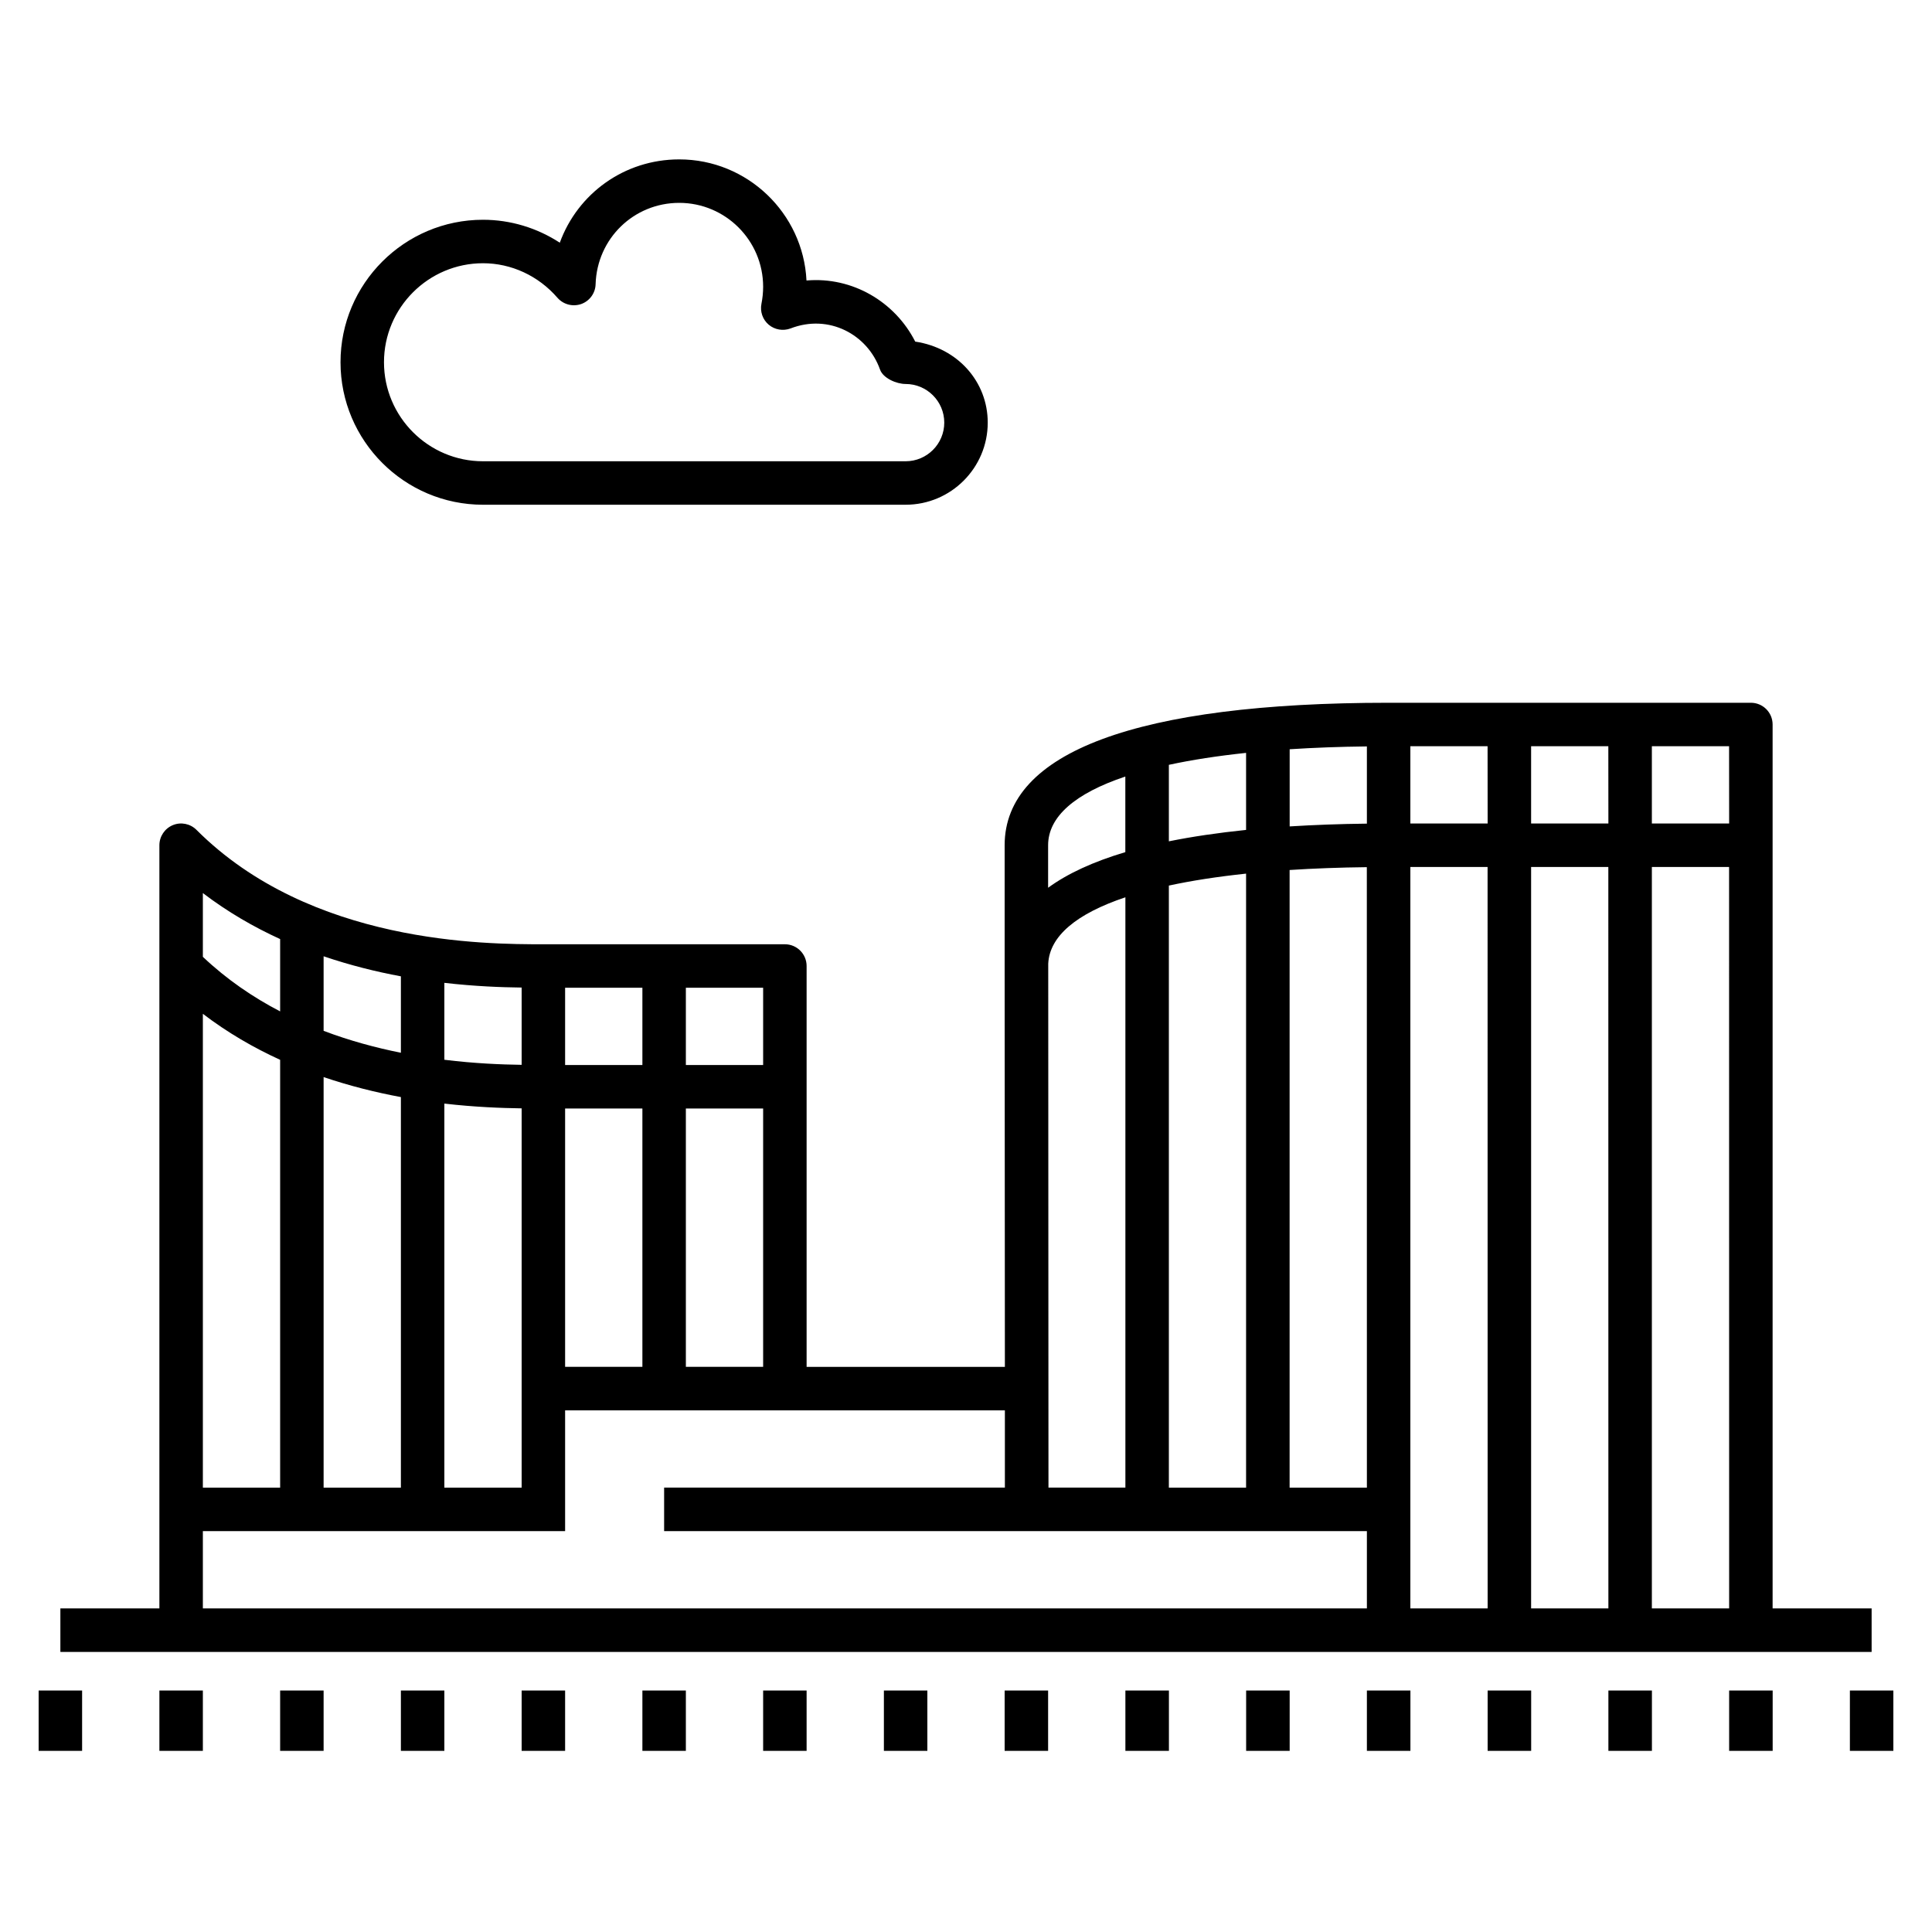 <?xml version="1.0" encoding="iso-8859-1"?>
<!-- Generator: Adobe Illustrator 29.1.0, SVG Export Plug-In . SVG Version: 9.03 Build 55587)  -->
<svg version="1.1" id="Layer_1" xmlns="http://www.w3.org/2000/svg" xmlns:xlink="http://www.w3.org/1999/xlink" x="0px" y="0px"
	 viewBox="0 0 32 32" style="enable-background:new 0 0 32 32;" xml:space="preserve">
<path id="ehningen--tech-campus-01_00000068657142254189469910000013939297987045220510_" d="M8,8.36h7c0.75,0,1.36-0.61,1.36-1.36
	c0-0.675-0.494-1.236-1.201-1.342c-0.335-0.659-1.04-1.078-1.801-1.012c-0.055-1.115-0.98-2.006-2.108-2.006
	c-0.912,0-1.683,0.569-1.978,1.38C8.895,3.774,8.454,3.64,8,3.64C6.699,3.64,5.64,4.699,5.64,6S6.699,8.36,8,8.36z M8,4.36
	c0.469,0,0.918,0.208,1.233,0.572c0.098,0.112,0.253,0.152,0.393,0.104c0.14-0.05,0.235-0.18,0.239-0.328
	C9.888,3.952,10.497,3.36,11.25,3.36c0.767,0,1.39,0.624,1.39,1.39c0,0.095-0.01,0.189-0.028,0.281
	c-0.026,0.129,0.02,0.262,0.12,0.347c0.1,0.084,0.238,0.108,0.362,0.062c0.635-0.246,1.276,0.1,1.482,0.681
	C14.626,6.264,14.848,6.36,15,6.36c0.353,0,0.64,0.287,0.64,0.64S15.353,7.64,15,7.64H8C7.096,7.64,6.36,6.904,6.36,6
	S7.096,4.36,8,4.36z M10.64,28h0.72v1h-0.72V28z M20.64,28h0.721v1H20.64V28z M16.64,28h0.72v1h-0.72V28z M24.64,28h0.721v1H24.64
	V28z M18.64,28h0.721v1H18.64V28z M31,26.64h-1.64V12c0-0.199-0.161-0.36-0.36-0.36h-6c-4.161,0-6.36,0.816-6.36,2.36v1.947
	c0,0.018,0,0.035,0,0.053l0.004,6.64H13.36V16c0-0.199-0.161-0.36-0.36-0.36H9c-0.953,0-3.851,0-5.746-1.895
	c-0.103-0.103-0.258-0.134-0.392-0.078C2.728,13.723,2.64,13.854,2.64,14v12.64H1v0.721h30V26.64z M19.36,12.668
	c0.378-0.082,0.806-0.148,1.279-0.198v1.276c-0.466,0.048-0.893,0.111-1.279,0.189V12.668z M19.36,14.668
	c0.378-0.082,0.806-0.148,1.279-0.198v10.17H19.36V14.668z M17.36,14c0-0.474,0.448-0.86,1.279-1.138v1.252
	c-0.53,0.158-0.958,0.355-1.279,0.59V14z M18.64,14.862v9.777h-1.274l-0.004-8.676C17.383,15.506,17.83,15.133,18.64,14.862z
	 M11.36,16.36h1.28v1.28h-1.28V16.36z M11.36,18.36h1.28v4.279h-1.28V18.36z M9.36,18.36h1.28v4.279H9.36V18.36z M9.36,17.64v-1.28
	h1.28v1.28H9.36z M7.36,16.279c0.504,0.058,0.942,0.074,1.28,0.078v1.28c-0.338-0.005-0.778-0.022-1.28-0.084
	C7.36,17.553,7.36,16.279,7.36,16.279z M8.64,18.358v6.282H7.36v-6.361C7.864,18.337,8.302,18.353,8.64,18.358z M5.36,15.839
	c0.438,0.149,0.87,0.256,1.28,0.332v1.266c-0.414-0.083-0.847-0.199-1.28-0.363C5.36,17.074,5.36,15.839,5.36,15.839z M6.64,18.171
	v6.469H5.36v-6.8C5.797,17.988,6.23,18.095,6.64,18.171z M3.36,14.792c0.409,0.312,0.842,0.562,1.28,0.762v1.198
	c-0.45-0.234-0.885-0.53-1.28-0.904V14.792z M4.64,17.554v7.086H3.36v-7.848C3.769,17.104,4.202,17.354,4.64,17.554z M22.64,26.64
	H3.36v-1.28h6v-2h7.284v1.279H11v0.721h11.64V26.64z M22.64,24.64h-1.28V14.41c0.4-0.026,0.827-0.042,1.279-0.047L22.64,24.64
	L22.64,24.64z M22.64,13.642c-0.451,0.005-0.878,0.021-1.279,0.046V12.41c0.4-0.026,0.827-0.042,1.279-0.047V13.642z M24.64,26.64
	h-1.28V14.36h1.279L24.64,26.64L24.64,26.64z M24.64,13.64h-1.28v-1.28h1.279L24.64,13.64L24.64,13.64z M26.64,26.64h-1.28V14.36
	h1.279L26.64,26.64L26.64,26.64z M26.64,13.64h-1.28v-1.28h1.279L26.64,13.64L26.64,13.64z M28.64,26.64h-1.28V14.36h1.279
	L28.64,26.64L28.64,26.64z M28.64,13.64h-1.28v-1.28h1.279L28.64,13.64L28.64,13.64z M31.36,28v1h-0.72v-1H31.36z M28.64,28h0.721v1
	H28.64V28z M26.64,28h0.721v1H26.64V28z M22.64,28h0.721v1H22.64V28z M4.64,28h0.72v1H4.64V28z M2.64,28h0.72v1H2.64V28z M0.64,28
	h0.72v1H0.64V28z M12.64,28h0.72v1h-0.72V28z M6.64,28h0.72v1H6.64V28z M14.64,28h0.72v1h-0.72V28z M8.64,28h0.72v1H8.64V28z"/>
<rect id="_Transparent_Rectangle" style="fill:none;" width="32" height="32"/>
</svg>
